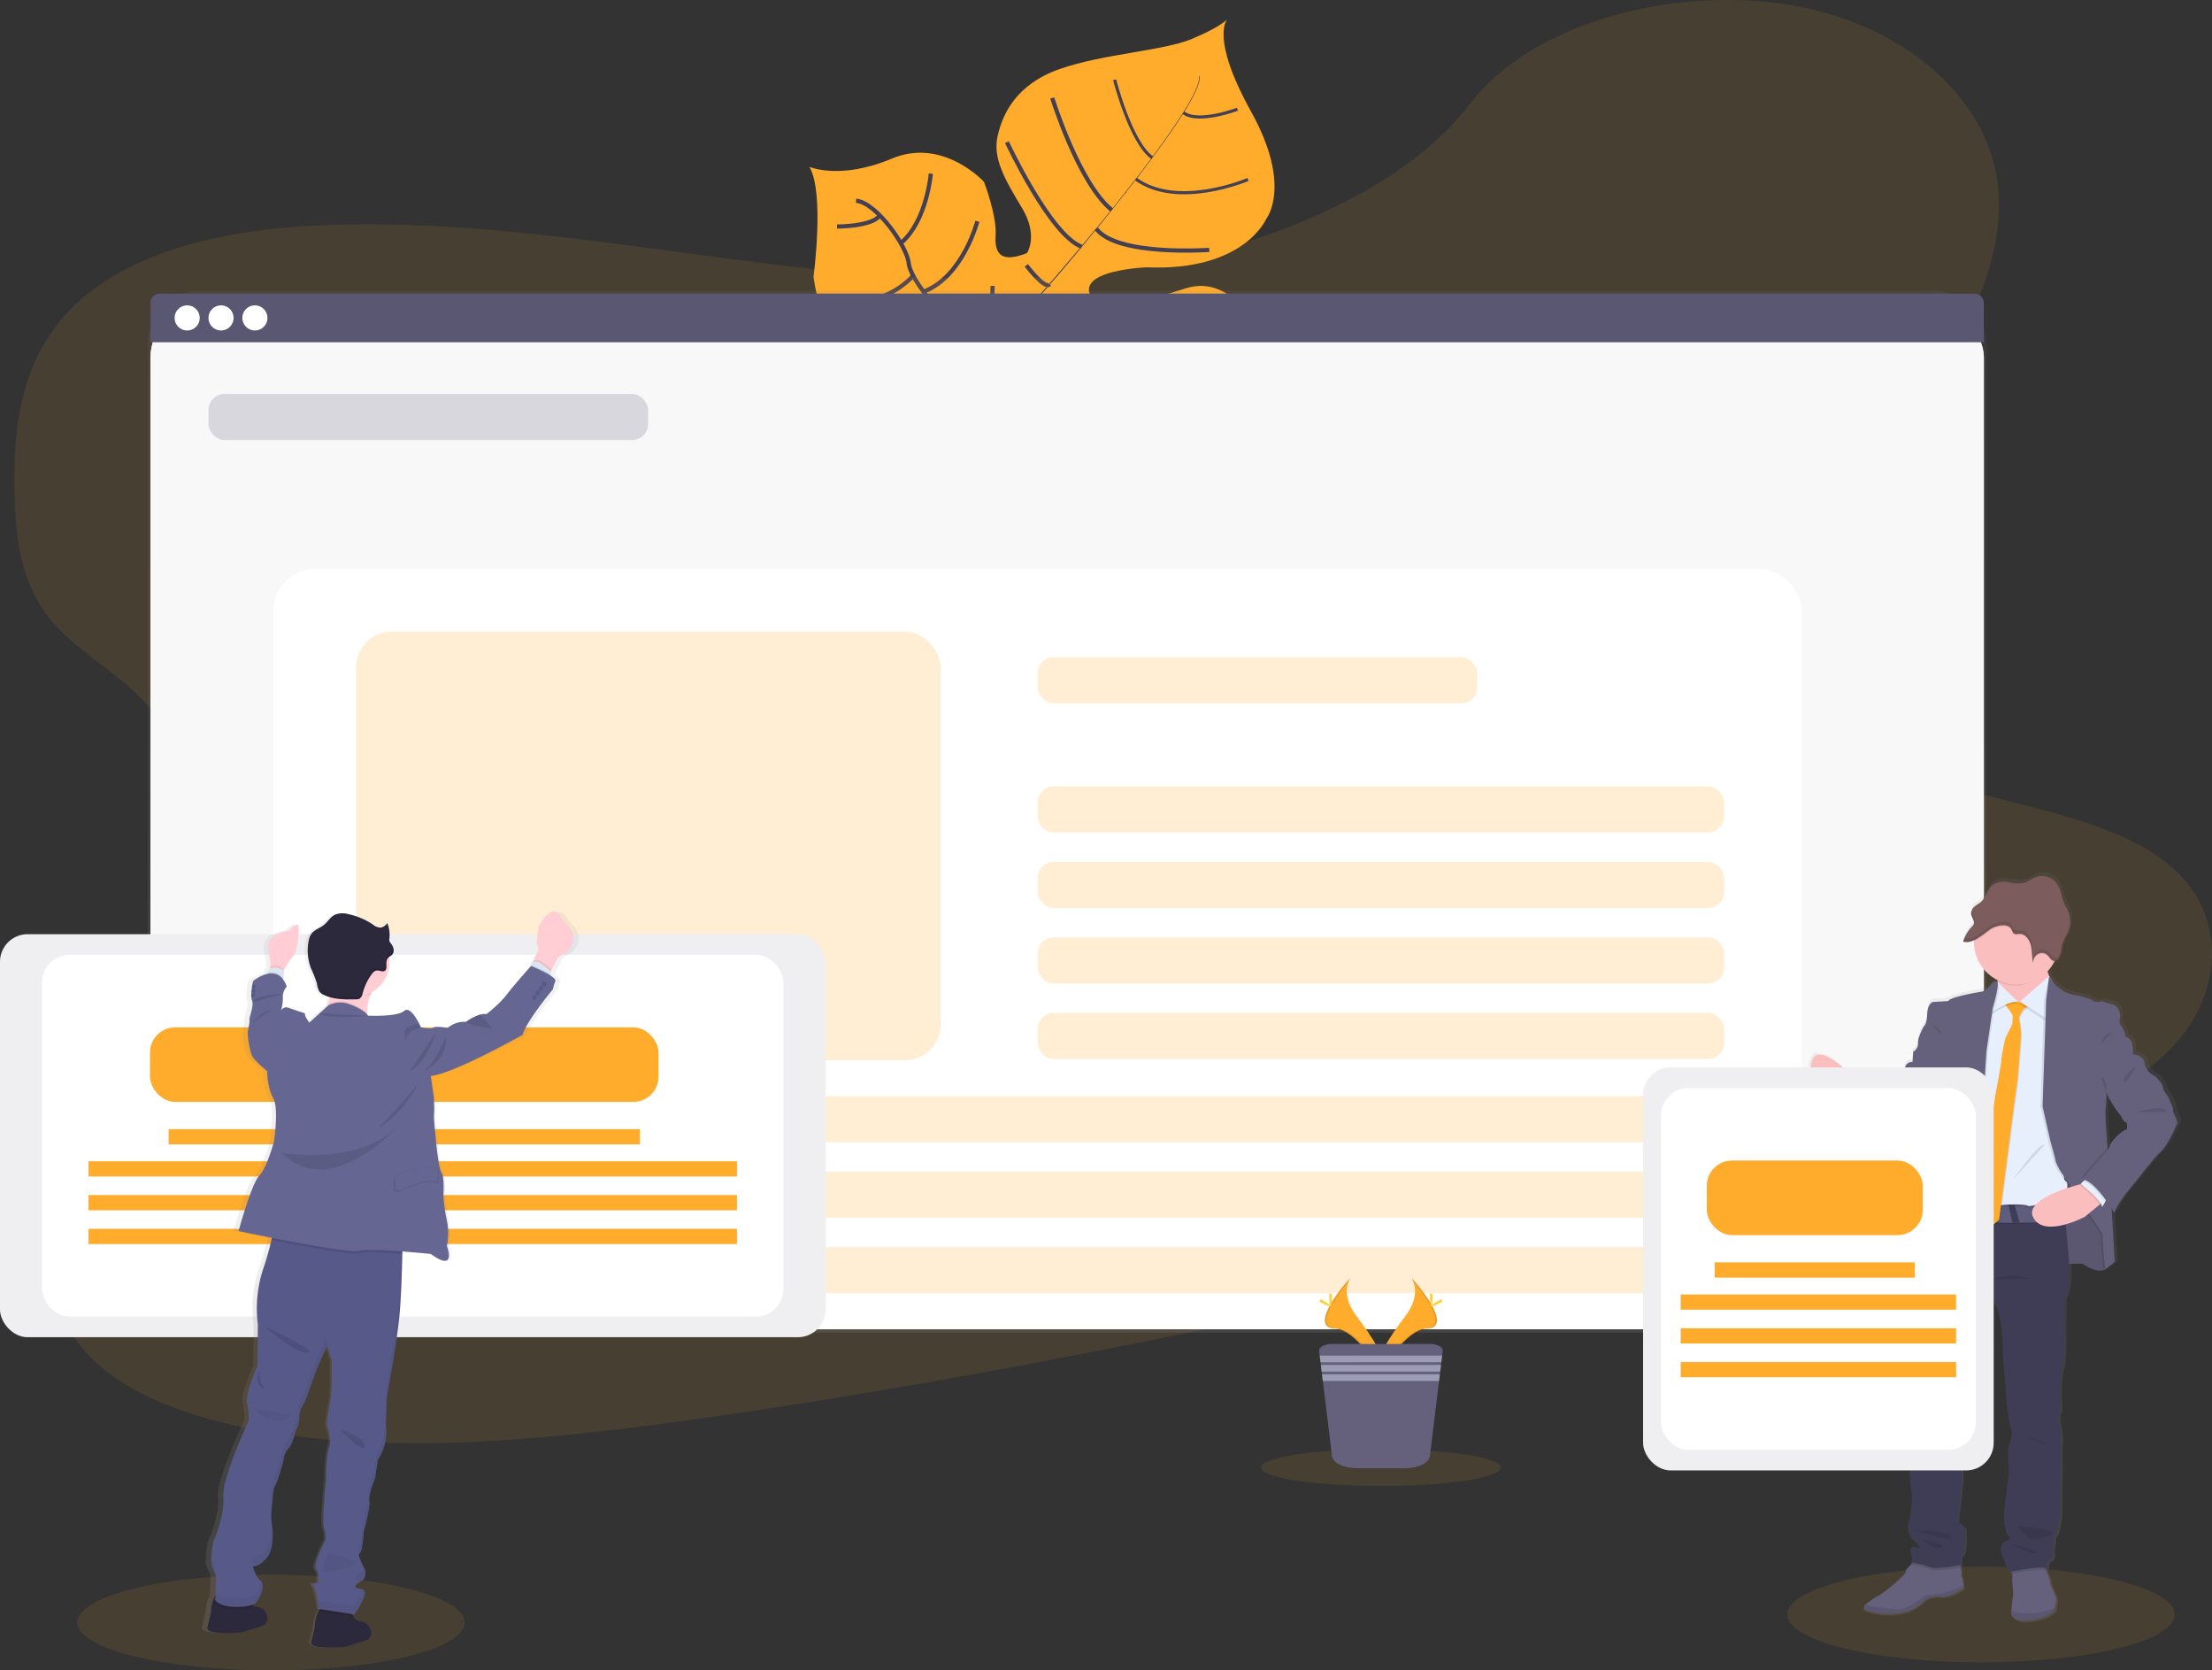 <svg xmlns="http://www.w3.org/2000/svg" xmlns:xlink="http://www.w3.org/1999/xlink" width="529.226" height="399.536" viewBox="0 0 529.226 399.536">
  <rect x="0" y="0" width="529.226" height="399.536" fill="#333333" stroke="none"/>
  <defs>
    <linearGradient id="linear-gradient" x1="0.5" y1="1" x2="0.5" gradientUnits="objectBoundingBox">
      <stop offset="0" stop-color="gray" stop-opacity="0.251"/>
      <stop offset="0.54" stop-color="gray" stop-opacity="0.122"/>
      <stop offset="1" stop-color="gray" stop-opacity="0.102"/>
    </linearGradient>
    <linearGradient id="linear-gradient-2" x1="0.5" x2="0.5" xlink:href="#linear-gradient"/>
    <linearGradient id="linear-gradient-3" x1="0.453" y1="1.001" x2="0.532" y2="-0.011" xlink:href="#linear-gradient"/>
  </defs>
  <g id="undraw_content_vbqo" transform="translate(0 -0.427)">
    <ellipse id="Oval" cx="46.347" cy="11.449" rx="46.347" ry="11.449" transform="translate(427.611 375.157)" fill="#ffab2b" opacity="0.1"/>
    <ellipse id="Oval-2" data-name="Oval" cx="46.347" cy="11.449" rx="46.347" ry="11.449" transform="translate(18.486 377.065)" fill="#ffab2b" opacity="0.1"/>
    <path id="Path" d="M123.356,103.227s-6.514-2.644-27.227,6.861-23.315,8.292-28.667,6.838-8.333-1.8-14.1-9.722c0,0-4.056-21.981-7.977-25.389s-20.6,1.94-20.6,1.94S4.787,88.343.977,61.62c0,0,2.7-20.144-.977-26.324,0,0,7.407,3.208,19.694-1.968s22.079,5.556,22.079,5.556,3.093,8.009,2.778,12.782,1.634,6.565,7.486,4.259c0,0,2.87-4.088-1.2-10.843S43.866,33.292,45,28.046s4.4-12.5,14.889-16.157S84.634,7.546,91.477,4.7s8.5-4.7,8.5-4.7-4.218,4.231,5.713,22.106,3.6,25.639,3.6,25.639S104,60.319,80.718,59.319c0,0-22.44.819-10.185,10.338,0,0,7.838-1.6,19.551-5.319s20.171,11.644,22.269,22.338S123.356,103.227,123.356,103.227Z" transform="translate(193.653 5.046)" fill="#ffab2b"/>
    <path id="Path-2" data-name="Path" d="M17.681.032,17.806,0C18.7,3.412,8.671,17.13.1,28.023L0,27.944C12.1,12.569,18.38,2.657,17.681.032Z" transform="translate(269.157 18.583)" fill="#444053"/>
    <path id="Path-3" data-name="Path" d="M24.435,0l.051.139C17.639,8.847,9.028,19.236,2.134,26.931c-.657.736-1.31,1.5-1.94,2.292L0,29.06c.63-.787,1.287-1.56,1.944-2.315C8.833,19.074,17.593,8.7,24.435,0Z" transform="translate(244.903 46.301)" fill="#444053"/>
    <path id="Path-4" data-name="Path" d="M15.94,0l.134.231C3.528,15.894,2.7,40.213,2.648,40.426L0,37.37C.056,37.157,3.306,15.769,15.94,0Z" transform="translate(229.13 75.157)" fill="#444053"/>
    <path id="Path-5" data-name="Path" d="M97.639,51.333S82.824,43.644,71.319,46.4s-37.5-9.75-37.5-9.75S22.8,32.171,20.583,27.069c0,0-7.56-7.991-7.991-12.13S4.8.4,0,0" transform="translate(204.819 48.444)" fill="none" stroke="#444053" stroke-miterlimit="10" stroke-width="1"/>
    <path id="Path-6" data-name="Path" d="M6.655,10.866S-.808,5.847.072,0" transform="translate(293.664 96.315)" fill="none" stroke="#444053" stroke-miterlimit="10" stroke-width="1"/>
    <path id="Path-7" data-name="Path" d="M11.722,19.032S1.074,15.162,0,0" transform="translate(277.167 94.634)" fill="none" stroke="#444053" stroke-miterlimit="10" stroke-width="1"/>
    <path id="Path-8" data-name="Path" d="M7.49,23.208A23.836,23.836,0,0,1,.689,0" transform="translate(264.209 94.384)" fill="none" stroke="#444053" stroke-miterlimit="10" stroke-width="1"/>
    <path id="Path-9" data-name="Path" d="M3.25,23.468S-3.533,9.25,2.5,0" transform="translate(247.792 89.995)" fill="none" stroke="#444053" stroke-miterlimit="10" stroke-width="1"/>
    <path id="Path-10" data-name="Path" d="M6.288,0S-1.42,2.444.232,6.481" transform="translate(296.346 90.407)" fill="none" stroke="#444053" stroke-miterlimit="10" stroke-width="1"/>
    <path id="Path-11" data-name="Path" d="M10.556,0S.245,3.273,0,17.856" transform="translate(282.764 76.421)" fill="none" stroke="#444053" stroke-miterlimit="10" stroke-width="1"/>
    <path id="Path-12" data-name="Path" d="M8.726,0S-.654,11.574.036,22.106" transform="translate(270.242 73.056)" fill="none" stroke="#444053" stroke-miterlimit="10" stroke-width="1"/>
    <path id="Path-13" data-name="Path" d="M8.235,0S-1.085,8.907.1,13.866" transform="translate(254.289 77.597)" fill="none" stroke="#444053" stroke-miterlimit="10" stroke-width="1"/>
    <path id="Path-14" data-name="Path" d="M9.963,1.3S1.222,2.87,0,0" transform="translate(246.94 73.148)" fill="none" stroke="#444053" stroke-miterlimit="10" stroke-width="1"/>
    <path id="Path-15" data-name="Path" d="M0,0S4.417,5.847,5.556,4.537" transform="translate(245.546 63.898)" fill="none" stroke="#444053" stroke-miterlimit="10" stroke-width="1"/>
    <path id="Path-16" data-name="Path" d="M27.019,5.042S4.991,6.63,0,0" transform="translate(262.301 55.157)" fill="none" stroke="#444053" stroke-miterlimit="10" stroke-width="1"/>
    <path id="Path-17" data-name="Path" d="M0,0S10.338,22.19,17.843,25" transform="translate(240.912 34.431)" fill="none" stroke="#444053" stroke-miterlimit="10" stroke-width="1"/>
    <path id="Path-18" data-name="Path" d="M0,0S6.352,20.412,14.218,26.782" transform="translate(251.755 23.861)" fill="none" stroke="#444053" stroke-miterlimit="10" stroke-width="1"/>
    <path id="Path-19" data-name="Path" d="M26.815.083S10.06,7.273,0,0" transform="translate(271.778 43.273)" fill="none" stroke="#444053" stroke-miterlimit="10" stroke-width="0.75"/>
    <path id="Path-20" data-name="Path" d="M0,0S3.829,15,8.986,18.63" transform="translate(266.681 19.509)" fill="none" stroke="#444053" stroke-miterlimit="10" stroke-width="0.75"/>
    <path id="Path-21" data-name="Path" d="M12.931,0S3.519,3.565,0,.833" transform="translate(283.13 26.551)" fill="none" stroke="#444053" stroke-miterlimit="10" stroke-width="0.75"/>
    <path id="Path-22" data-name="Path" d="M3.56,0S3.56,13.079,0,14.009" transform="translate(233.921 68.801)" fill="none" stroke="#444053" stroke-miterlimit="10" stroke-width="1"/>
    <path id="Path-23" data-name="Path" d="M0,6.083S14.139,7.3,20.662,0" transform="translate(208.375 79.662)" fill="none" stroke="#444053" stroke-miterlimit="10" stroke-width="1"/>
    <path id="Path-24" data-name="Path" d="M12.861,0S9.44,13.264,0,16.838" transform="translate(220.972 53.352)" fill="none" stroke="#444053" stroke-miterlimit="10" stroke-width="1"/>
    <path id="Path-25" data-name="Path" d="M0,5.38S10.009,8.861,18.616,0" transform="translate(199.894 66.394)" fill="none" stroke="#444053" stroke-miterlimit="10" stroke-width="1"/>
    <path id="Path-26" data-name="Path" d="M7.069,0S6.144,11.264,0,16.537" transform="translate(215.634 41.949)" fill="none" stroke="#444053" stroke-miterlimit="10" stroke-width="1"/>
    <path id="Path-27" data-name="Path" d="M0,2.648S8.306,2.708,10.25,0" transform="translate(200.264 51.958)" fill="none" stroke="#444053" stroke-miterlimit="10" stroke-width="1"/>
    <path id="Path-28" data-name="Path" d="M270.622,63.675c-33.056,5.514-66.162,2.546-98.032-1.565S108.923,52.749,75.8,53.776c-21.3.667-44.986,4.852-59.722,17.694C1.9,83.827-.128,100.721.006,116c.1,11.491,1.181,23.394,8.963,32.634,5.4,6.412,13.662,11.069,19.907,17,21.759,20.639,15.588,52.611,1.81,79.685-6.481,12.7-14.4,25.171-18.75,38.194s-4.778,27.051,3.407,37.833c8.12,10.69,23.653,16.847,39.815,20.148,32.819,6.7,69.245,3.241,104.477-1.569,77.981-10.7,155.093-28,231.981-45.278,28.458-6.389,57.042-12.815,84.421-22.222,15.2-5.213,30.671-11.773,40.407-22.148,12.357-13.171,12.468-31.352.259-42.38-20.482-18.519-66.3-15.037-82.222-36.111-8.769-11.574-5.2-27.139,1.5-40.819,14.352-29.352,42.477-58.171,38.426-87.667-2.778-20.259-22.4-37.222-48.463-41.912-27.315-4.912-62.227,3.292-77.676,23.435C332.362,45.619,299.807,58.813,270.622,63.675Z" transform="translate(3.438 0.427)" fill="#ffab2b" opacity="0.1"/>
    <rect id="Rectangle" width="439.968" height="249.227" rx="12.49" transform="translate(35.319 69.958)" fill="url(#linear-gradient)"/>
    <rect id="Rectangle-2" data-name="Rectangle" width="438.62" height="244.894" rx="12.49" transform="translate(36.019 73.463)" fill="#fff"/>
    <rect id="Rectangle-3" data-name="Rectangle" width="438.62" height="244.894" rx="12.49" transform="translate(36.019 73.463)" fill="#fff"/>
    <rect id="Rectangle-4" data-name="Rectangle" width="438.62" height="244.894" rx="12.49" transform="translate(36.019 73.463)" fill="#5a5773" opacity="0.04"/>
    <path id="Path-29" data-name="Path" d="M436.412,0H2.227A2.227,2.227,0,0,0,0,2.227v9.417H438.62v-9.4A2.227,2.227,0,0,0,436.412,0Z" transform="translate(36 70.653)" fill="#5a5773"/>
    <g id="_83eb5f8b-b68b-4721-b047-6100bc74156f" data-name="83eb5f8b-b68b-4721-b047-6100bc74156f" transform="translate(41.667 73.148)">
      <circle id="Oval-3" data-name="Oval" cx="3.009" cy="3.009" r="3.009" transform="translate(0.102 0.315)" fill="#fff"/>
      <circle id="Oval-4" data-name="Oval" cx="3.009" cy="3.009" r="3.009" transform="translate(8.204 0.315)" fill="#fff"/>
      <circle id="Oval-5" data-name="Oval" cx="3.009" cy="3.009" r="3.009" transform="translate(16.306 0.315)" fill="#fff"/>
    </g>
    <rect id="Rectangle-5" data-name="Rectangle" width="365.741" height="181.843" rx="10.19" transform="translate(65.38 136.509)" fill="#fff"/>
    <rect id="Rectangle-6" data-name="Rectangle" width="105.204" height="11.042" rx="3.86" transform="translate(49.87 94.653)" fill="#5a5773" opacity="0.2"/>
    <rect id="Rectangle-7" data-name="Rectangle" width="105.204" height="11.042" rx="3.86" transform="translate(248.25 157.616)" fill="#ffab2b" opacity="0.2"/>
    <rect id="Rectangle-8" data-name="Rectangle" width="164.273" height="11.042" rx="3.86" transform="translate(248.25 188.532)" fill="#ffab2b" opacity="0.2"/>
    <rect id="Rectangle-9" data-name="Rectangle" width="164.273" height="11.042" rx="3.86" transform="translate(248.25 206.588)" fill="#ffab2b" opacity="0.2"/>
    <rect id="Rectangle-10" data-name="Rectangle" width="164.273" height="11.042" rx="3.86" transform="translate(248.25 224.644)" fill="#ffab2b" opacity="0.2"/>
    <rect id="Rectangle-11" data-name="Rectangle" width="164.273" height="11.042" rx="3.86" transform="translate(248.25 242.699)" fill="#ffab2b" opacity="0.2"/>
    <rect id="Rectangle-12" data-name="Rectangle" width="327.315" height="11.042" rx="3.86" transform="translate(85.208 262.606)" fill="#ffab2b" opacity="0.2"/>
    <rect id="Rectangle-13" data-name="Rectangle" width="327.315" height="11.042" rx="3.86" transform="translate(85.208 280.662)" fill="#ffab2b" opacity="0.2"/>
    <rect id="Rectangle-14" data-name="Rectangle" width="327.315" height="11.042" rx="3.86" transform="translate(85.208 298.718)" fill="#ffab2b" opacity="0.2"/>
    <path id="Path-30" data-name="Path" d="M7.552,0S10.3,3.588,6.284,9.009-1.036,19,.3,22.384c0,0,6.051-10.065,10.981-10.185S12.973,6.051,7.552,0Z" transform="translate(330.087 306.019)" fill="#ffab2b"/>
    <path id="Path-31" data-name="Path" d="M7.4,0a4.444,4.444,0,0,1,.56,1.125c4.81,5.648,7.37,10.921,2.75,11.051C6.4,12.3,1.236,20,0,21.94a3.574,3.574,0,0,0,.148.463S6.2,12.338,11.13,12.218,12.819,6.051,7.4,0Z" transform="translate(330.241 306.019)" opacity="0.1"/>
    <path id="Path-32" data-name="Path" d="M.63.808C.63,2.072.491,3.095.315,3.095S0,2.072,0,.808.176.141.352.141.63-.456.63.808Z" transform="translate(342.111 309.785)" fill="#ffd037"/>
    <path id="Path-33" data-name="Path" d="M2.168.891c-1.111.6-2.079.968-2.162.815S.756.937,1.858.317s.671-.167.755,0S3.274.284,2.168.891Z" transform="translate(342.328 311.211)" fill="#ffd037"/>
    <path id="Path-34" data-name="Path" d="M6.161,0S3.415,3.588,7.425,9.009s7.324,10,5.986,13.375c0,0-6.056-10.065-10.981-10.185S.739,6.051,6.161,0Z" transform="translate(316.978 306.019)" fill="#ffab2b"/>
    <path id="Path-35" data-name="Path" d="M6.161,0A4.347,4.347,0,0,0,5.6,1.125C.79,6.773-1.77,12.046,2.851,12.176c4.306.125,9.468,7.824,10.7,9.764a3.556,3.556,0,0,1-.144.463S7.355,12.338,2.429,12.218.739,6.051,6.161,0Z" transform="translate(316.978 306.019)" opacity="0.1"/>
    <path id="Path-36" data-name="Path" d="M0,.8C0,2.067.144,3.09.319,3.09S.634,2.067.634.8.458.145.287.145,0-.461,0,.8Z" transform="translate(318.032 309.79)" fill="#ffd037"/>
    <path id="Path-37" data-name="Path" d="M.672.891c1.111.6,2.079.968,2.162.815S2.084.937.982.317.31.15.227.317-.44.284.672.891Z" transform="translate(315.611 311.211)" fill="#ffd037"/>
    <ellipse id="Oval-6" data-name="Oval" cx="28.704" cy="4.403" rx="28.704" ry="4.403" transform="translate(301.685 347.056)" fill="#ffab2b" opacity="0.1"/>
    <path id="Path-38" data-name="Path" d="M29.566,1.662l-.139,1.12-.19,1.583-.083.662-.19,1.583-.083.662-.194,1.579L26.492,26.861c-.2,1.606-2.824,2.861-6.019,2.861H9.075c-3.171,0-5.792-1.255-5.986-2.861l-2.2-18L.7,7.287.612,6.625.418,5.042.339,4.38.145,2.8.006,1.676C-.1.75,1.32,0,3.112,0H26.455C28.246-.014,29.668.75,29.566,1.662Z" transform="translate(315.605 321.903)" fill="#65617d"/>
    <path id="Path-39" data-name="Path" d="M29.273,0l-.19,1.583H.194L0,0Z" transform="translate(315.75 324.685)" fill="#9d9cb5"/>
    <path id="Path-40" data-name="Path" d="M28.727,0l-.19,1.583H.194L0,0Z" transform="translate(316.023 326.926)" fill="#9d9cb5"/>
    <path id="Path-41" data-name="Path" d="M28.176,0l-.194,1.583H.19L0,0Z" transform="translate(316.301 329.171)" fill="#9d9cb5"/>
    <rect id="Rectangle-15" data-name="Rectangle" width="139.815" height="102.565" rx="8.5" transform="translate(85.208 151.491)" fill="#ffab2b" opacity="0.2"/>
    <path id="Shape" d="M51.95,179.445a3.584,3.584,0,0,1-2.772-.864,1.41,1.41,0,0,1-.4-.864c0-.021.02-.26.051-.616.039-.479.241-2.89.384-3.356a15.167,15.167,0,0,0-.13-3.023l-.051-2.574v-.514l-.723.153a41.684,41.684,0,0,1-1.916-4.631,2.393,2.393,0,0,1,1.741-3.147.3.3,0,0,0,.273-.181c.152-.447-.914-1.54-.925-1.551s.172-.227-.259-1.769c-.42-1.5.048-5.22.2-6.442l.015-.123c.117-.933.669-5.172.779-6.013l0-.033c-.014-.259-.346-6.352-.088-6.606.289-.284,1.124-2.778.7-3.584-.447-.845-1.135-6.258-1.135-6.523,0-.284-.506-6.572-.564-7.288v-.008c0-.049-.411-4.882-.3-5.912a42.548,42.548,0,0,0-.352-4.879,16.776,16.776,0,0,0-1.852-6.653l-.046.125-4.042,10.546c-.027.131-.666,3.236-1.218,5a33.759,33.759,0,0,0-.852,3.75l-.037.231a.644.644,0,0,0-.037.246l-.028.171c.012.094.3,2.307-.171,3.023a10.393,10.393,0,0,0-1,3.537c0,.614.041,2.917.041,2.94,0,.046.153,4.624-.305,5.139a.807.807,0,0,0-.218.949c.008.035.776,3.517.435,4.407a9.043,9.043,0,0,0-.083,3.019v.009c-.071.686-.695,6.71-.782,7.033-.061.228-.589,3.02-.046,3.241a6.844,6.844,0,0,1,1.518,1.509c.009.233.2,5.666-.56,6.088-.776.431-.356,2.612-.352,2.634l-.334.065c.03.148.061.311.091.468l.006.032a5.547,5.547,0,0,1,.153,1.555,1.393,1.393,0,0,0,.306,1.075l.19,1.768.069.611h0l0,0c-.327.211-3.251,2.059-5.076,2.059a2.191,2.191,0,0,1-.4-.035,4.617,4.617,0,0,0-.849-.076,7.047,7.047,0,0,0-2.855.683,11.062,11.062,0,0,1-4.63,2.976,13.339,13.339,0,0,1-4.17.6,17.789,17.789,0,0,1-5.265-.766c-.583-.192-.9-.415-.971-.684-.055-.213.046-.456.309-.742a17.256,17.256,0,0,1,3.42-2.309l.113-.066a34.074,34.074,0,0,0,6.217-5.269,1.881,1.881,0,0,1,.565-1.25,6.5,6.5,0,0,0,.879-.926l.25-.3-.306-.041.434-1.416c-.014.022-.057.084-.115.084-.113,0-.274-.233-.4-1.346a1.217,1.217,0,0,1,.171-.967.7.7,0,0,1,.554-.215,2.33,2.33,0,0,1,.887.228.82.82,0,0,0,.17.019c.093,0,.212-.021.252-.119.071-.174-.1-.627-1.3-1.8a3.85,3.85,0,0,1-1.219-4.242c.074-.182.148-.291.177-.291a23.924,23.924,0,0,0,.436-3.325,10.934,10.934,0,0,0,.088-3.542c-.3-1.531-.563-6.345-.565-6.394a23.668,23.668,0,0,0-.176-5.009,9.91,9.91,0,0,1,.35-4.138l0-.017c.016-.065.029-.12.039-.164.129-.557-.388-5.648-.393-5.7a15.913,15.913,0,0,0,.176-4.166,71.2,71.2,0,0,1,.259-8.292l.782-7.514a16.313,16.313,0,0,0,.464-3.282,27.132,27.132,0,0,1,.652-4.273,4.753,4.753,0,0,1,.347-2.074,5.151,5.151,0,0,0,.352-1.343,7.559,7.559,0,0,1-2-2.588c-.171-.3-.264-.5-.265-.5l.7-2.936c0-.04.033-4.069.463-4.837a12.465,12.465,0,0,0,.694-3.023c.008-.049.789-4.969.926-6.019a1.29,1.29,0,0,0-.463,0l.111-.541a1.274,1.274,0,0,0-.37,0,.53.53,0,0,1,.011-.059c.319-1.573,1.958-9.515,2.859-11.428.987-2.093.826-7.845.824-7.9-.018.006-1.956.613-2.042,1.12a36.02,36.02,0,0,1-2.611,4.019,6.315,6.315,0,0,1-3.172,3.5,4.622,4.622,0,0,1-2.189.531,5.718,5.718,0,0,1-3.728-1.35c-.42-.546-9.143-4.344-9.514-4.505l-.268-.115V59.4l-.283-.125.292.093c.058-.281.139-.6.24-.954v-.084l.042-.139c.022-.075.045-.156.074-.241a.536.536,0,0,1,.023-.083l.083-.25v-.041a12.88,12.88,0,0,1,.463-1.287L6.773,54.857l-.134-.1L1.436,49.9a4.537,4.537,0,0,1,.032-6.653.519.519,0,0,1,.34-.175c.263,0,.4.375.45.517.009.025.016.043.02.052,3.2.407,8.741,5.564,8.8,5.616l.685.76.255.282a1.039,1.039,0,0,0-.069-.694c-.013-.018-.019-.03-.017-.033h0a10.133,10.133,0,0,1,.927.815c.2.182.382.353.525.482V50.9c.147.134.24.226.24.227.773,1.364,4.183,2.149,4.217,2.157l1.481-.925c.128-1.661,2.5-3.652,2.524-3.672a5.9,5.9,0,0,0,1.084-2.458,1.7,1.7,0,0,1,1.691-1.477,1.2,1.2,0,0,1,.16.009L24.95,42.3a2.253,2.253,0,0,0,1.175-2.075c-.132-1.361,1.373-4.033,1.389-4.06.007,0,.7-.3.824-2.977.128-2.693,1.422-2.892,1.436-2.894l3.7-.218c.3-1.025,8.143-2.274,8.222-2.287a4.916,4.916,0,0,0,2.129-1.643,1.451,1.451,0,0,1,1.186-.8.84.84,0,0,1,.337.065l.116.112-.028-.237c0-.027-.009-.055-.014-.082a1.127,1.127,0,0,1-.023-.2,10.269,10.269,0,0,1-5.709-9.185v-.412a5.03,5.03,0,0,1-.879.319l-.222.056a3.433,3.433,0,0,1-.692.07c-.066,0-.132,0-.2-.006-.035,0-.072,0-.108,0s-.073,0-.108,0a2.6,2.6,0,0,1-.38-.079h-.06c.04-.133.086-.264.139-.4a8.918,8.918,0,0,1,1.963-3.144,1.936,1.936,0,0,0,.463-.634,1.118,1.118,0,0,0,.041-.662,5.8,5.8,0,0,0-.4-1.005.076.076,0,0,1-.037-.078l-.041-.1c-.026-.061-.078-.189-.078-.2l.009,0s0-.008-.009-.035l-.016-.039a.383.383,0,0,1-.04-.142v-.06a1.749,1.749,0,0,1-.032-.217,1.007,1.007,0,0,1,0-.232.465.465,0,0,1,0-.087.9.9,0,0,1,.023-.13.844.844,0,0,1,.027-.116l.028-.088a2.626,2.626,0,0,1,.805-1.1,7.752,7.752,0,0,1,.7-.495,5.594,5.594,0,0,0,.906-.686A7.081,7.081,0,0,0,42.77,4.211a6.287,6.287,0,0,1,1.444-2.058,3.934,3.934,0,0,1,2.547-.767,9.872,9.872,0,0,1,1.323.1c.2.027.4.057.6.087a13.5,13.5,0,0,0,1.961.2,4.628,4.628,0,0,0,1.428-.2A8.028,8.028,0,0,0,53.556.854,9.293,9.293,0,0,1,54.8.228a4.51,4.51,0,0,1,5.417,2.2,10.268,10.268,0,0,1,.726,2.127,13.506,13.506,0,0,0,.514,1.665c.163.4.366.786.564,1.16A12.724,12.724,0,0,1,62.6,8.574a6.724,6.724,0,0,1,.463,3.033c-.018.18-.041.362-.069.541a.115.115,0,0,0-.018.066.531.531,0,0,1-.014.111c-.028.128-.056.26-.088.389l-.041.162c-.047.16-.108.365-.171.523-.053.134-.118.286-.2.464-.16.348-.344.692-.523,1.025A8.781,8.781,0,0,0,61,17.1a8.705,8.705,0,0,0-.134.925.644.644,0,0,0-.032.246v.111l-.028.2a.765.765,0,0,0,0,.111l-.041.194v.1c-.023.1-.051.192-.084.287a1.891,1.891,0,0,1-.926,1.1l-.115.047a1,1,0,0,1-.283.041c-.042.088-.084.172-.13.255a10.215,10.215,0,0,1-1.616,2.227A7.884,7.884,0,0,0,58,24.074v.032a12.207,12.207,0,0,0,1.639,2.255c.537.427,1.839,1.416,1.851,1.426a10.592,10.592,0,0,0,2.524.866,15.278,15.278,0,0,1,4.63,1.389,1.15,1.15,0,0,0,.7.242h.031a7.317,7.317,0,0,0,.926-.116l.171.06.347-.06c.014,0,1.455.476,2.7.778a2.028,2.028,0,0,1,1.2,1.046,3.2,3.2,0,0,1,.408,2.149,2.463,2.463,0,0,0,.611,2.315,5.658,5.658,0,0,1,.782,2.2A2.525,2.525,0,0,1,78,39.912a6.785,6.785,0,0,1,.32,2.524v.495h.005a4.111,4.111,0,0,1,1.335.29,2.317,2.317,0,0,1,1.53,1.911c.256,2.136,2.629,3.143,2.653,3.153.073.073,1.782,1.791,1.782,2.592A4.7,4.7,0,0,0,86.707,52.9a1.973,1.973,0,0,1,.265.39,5.44,5.44,0,0,0,.244.593,8.145,8.145,0,0,1,.886,2.648c-.07.193.148.65.4,1.179.373.781.8,1.667.511,2.1a18.909,18.909,0,0,0-1.047,2.158c-.021.039-2.061,3.908-3.088,4.63s-5.776,6.845-5.824,6.907S73.922,79.4,73.922,81.2L73.153,80l.769,12.964a24.408,24.408,0,0,1-2.171,1.68,2.508,2.508,0,0,1-1.447.41,7.755,7.755,0,0,1-3.946-1.531,2.9,2.9,0,0,0-1.278-.147c-.571,0-1.312.029-2.2.086.33,6.91-1.073,8.32-1.087,8.333l-.172,6.089c0,.093.21,9.282-.435,10.754s-.653,7.349-.653,7.408c0,.028.428,2.811-.041,3.407-.457.581-.161,2.745.218,4.018a15.82,15.82,0,0,1,.041,4.06l-.088,16.324c0,.042-.485,4.241-1.087,4.838a1.383,1.383,0,0,0-.347,1.389,14.673,14.673,0,0,0-.389,2.851,1.421,1.421,0,0,1-.607,1.9c-1,.473-.743,1.971-.741,1.986a3.082,3.082,0,0,0-.324-.055c.029.181.068.369.1.532a2.327,2.327,0,0,0,.352.926,7.969,7.969,0,0,1,.694,2.587c.064.127,1.557,3.126,1.39,3.8-.153.612-.336,1.751-.356,1.879l-.038.237a3.064,3.064,0,0,1-1.037,1.038,10.92,10.92,0,0,1-4.658,1.554A11.873,11.873,0,0,1,51.95,179.445ZM71.913,51.926,71.861,52V52a25.656,25.656,0,0,1-.171,4.271c-.138.351.018,3.351.463,8.917.007.084.016.167.025.249a5.1,5.1,0,0,1,.039.542,2.665,2.665,0,0,0,.579-1.157c.04-.632,2.757-3.627,4.088-3.759,0-.012.187-1.316-.13-1.7a.27.27,0,0,0-.2-.106c-.578-.032-1.041-1.407-1.046-1.421A22.287,22.287,0,0,1,71.913,51.926Z" transform="translate(432.754 209.027)" fill="url(#linear-gradient-2)"/>
    <path id="Path-42" data-name="Path" d="M0,8.333S1.588,0,6.685,0l3.731,7.671L7.931,9.384S2.528,9.532,0,8.333Z" transform="translate(439.917 260.773)" fill="#65617d"/>
    <path id="Path-43" data-name="Path" d="M10.417,7.662,7.931,9.375a29.436,29.436,0,0,1-6.519-.546A7.519,7.519,0,0,1,0,8.366l.028-.134V8.2A18.519,18.519,0,0,1,.991,5.148c.157-.375.333-.759.528-1.144A7.752,7.752,0,0,1,4.759.463,4.394,4.394,0,0,1,6.458,0h.227l.083.171L8.028,2.764Z" transform="translate(439.917 260.759)" opacity="0.1"/>
    <path id="Path-44" data-name="Path" d="M3.9,23.782s5.356-.514,5.829-.125,3.514,2.356,5.31,1.111.6-5.556.6-5.741-.171-6.3-.171-6.3L12.259,8.4,8.231.815,0,0,.213,12.037.171,18.208Z" transform="translate(488.773 279.181)" fill="#65617d"/>
    <path id="Path-45" data-name="Path" d="M3.9,23.782s5.356-.514,5.829-.125,3.514,2.356,5.31,1.111.6-5.556.6-5.741-.171-6.3-.171-6.3L12.259,8.4,8.231.815,0,0,.213,12.037.171,18.208Z" transform="translate(488.773 279.181)" opacity="0.1"/>
    <path id="Path-46" data-name="Path" d="M12.234,7.89S11.8,13.117,8.53,13.2c0,0-.926-.556-2.167-1.486C3.5,9.575-1.044,5.459.216,1.631c1.8-5.486,10.542,4.63,10.542,4.63l.676.755Z" transform="translate(433.298 252.647)" fill="#fbbebe"/>
    <path id="Path-47" data-name="Path" d="M6.148.894s-.431,5.227-3.7,5.315c0,0-.926-.556-2.167-1.486L0,4.366a4.264,4.264,0,0,0,1.787.463A2.412,2.412,0,0,0,4.1,3.361a18.518,18.518,0,0,0,.926-2.079A6.481,6.481,0,0,0,5.356,0Z" transform="translate(439.384 259.644)" opacity="0.1"/>
    <path id="Path-48" data-name="Path" d="M4.454,10.787l-.731-.926L1.255,6.685,0,5.06a4.227,4.227,0,0,0,1.782.463A2.4,2.4,0,0,0,4.1,4.055,18.139,18.139,0,0,0,5,1.981C5.407.824,5.4.231,5.255.027A11.436,11.436,0,0,1,6.671,1.287h0l.236.222L7,1.685l1.292,2.5a.671.671,0,0,1,0,.106C8.38,5.078,8.8,10.074,4.454,10.787Z" transform="translate(439.662 259.223)" fill="#e7effd"/>
    <path id="Path-49" data-name="Path" d="M23.855,6.88s-3.6,2.361-5.4,2.014a6.481,6.481,0,0,0-3.644.6,10.815,10.815,0,0,1-4.542,2.958,16.637,16.637,0,0,1-9.3-.171c-1.093-.366-1.181-.838-.653-1.417A19.764,19.764,0,0,1,3.8,8.509a33.657,33.657,0,0,0,6.13-5.227,1.852,1.852,0,0,1,.556-1.245,6.389,6.389,0,0,0,.866-.926C11.809.569,12.24,0,12.24,0L22.846.4s.181.764.324,1.546a5.593,5.593,0,0,1,.148,1.542,1.389,1.389,0,0,0,.3,1.069l.19,1.75Z" transform="translate(445.936 373.426)" fill="#65617d"/>
    <path id="Path-50" data-name="Path" d="M10.755,9.014c-.125.514-.282,1.431-.352,1.852a.781.781,0,0,1-.032.236s-.856,1.884-5.616,2.569S0,12.088,0,12.088l.046-.616c.083-1,.255-2.921.38-3.329a15.217,15.217,0,0,0-.125-3L.25,2.588.213.815,8.083,0a15.185,15.185,0,0,0,.255,1.755,2.255,2.255,0,0,0,.347.926A7.924,7.924,0,0,1,9.37,5.25S10.94,8.329,10.755,9.014Z" transform="translate(481.176 374.264)" fill="#65617d"/>
    <path id="Path-51" data-name="Path" d="M11.542.347s.181.764.324,1.546c-1.144.208-6.144,1.074-7.407.463A19.616,19.616,0,0,0,0,1.287l.051-.176C.514.569.944,0,.944,0Z" transform="translate(457.241 373.477)" opacity="0.1"/>
    <path id="Path-52" data-name="Path" d="M8.139,1.755c-2-.338-6.38.463-8.1.833L0,.815,7.87,0a15.185,15.185,0,0,0,.269,1.755Z" transform="translate(481.403 374.278)" opacity="0.1"/>
    <path id="Path-53" data-name="Path" d="M37.549,26.009l-.167,6.019s.213,9.213-.431,10.648S36.309,50,36.309,50s.431,2.778-.042,3.384-.13,2.829.213,3.986a15.663,15.663,0,0,1,.042,4.028l-.083,16.2s-.463,4.2-1.074,4.8a1.412,1.412,0,0,0-.343,1.389,14.44,14.44,0,0,0-.384,2.829,1.422,1.422,0,0,1-.6,1.884c-.981.472-.731,1.972-.731,1.972-2.356-.56-9.042.926-9.042.926a41.009,41.009,0,0,1-1.889-4.588A2.375,2.375,0,0,1,24.1,83.69c.9-.125-.644-1.713-.644-1.713s.171-.213-.259-1.759.088-5.486.218-6.514.769-6.019.769-6.019-.343-6.3-.083-6.556,1.111-2.745.685-3.556a42.933,42.933,0,0,1-1.116-6.481c0-.31-.556-7.245-.556-7.245a57.764,57.764,0,0,1-.384-5.87,37.829,37.829,0,0,0-.347-4.843,16.456,16.456,0,0,0-1.852-6.6l-.046.125L16.5,37.194s-.644,3.171-1.2,4.972a32.662,32.662,0,0,0-.838,3.7l-.037.231-.037.241-.028.171h0s.3,2.269-.176,3a10.7,10.7,0,0,0-.981,3.514c0,.6.042,2.917.042,2.917s.171,4.583-.3,5.093a.8.8,0,0,0-.213.926s.769,3.472.426,4.37a9.035,9.035,0,0,0-.083,3s-.685,6.644-.773,6.986-.556,3-.042,3.213a6.859,6.859,0,0,1,1.5,1.5s.213,5.616-.556,6.042-.347,2.616-.347,2.616-6.213,1.2-7.625.514A19.561,19.561,0,0,0,.772,89.134L1.2,87.745c-.028.051-.31.509-.509-1.245-.218-1.852,1.583-.926,1.583-.926s1.417.343-.856-1.884S.258,79.19.387,79.19a28.745,28.745,0,0,0,.426-3.3A10.912,10.912,0,0,0,.9,72.375C.6,70.833.346,66.032.346,66.032A23.232,23.232,0,0,0,.17,61.06c-.389-1.329.259-3.7.389-4.287S.17,51.116.17,51.116a15.866,15.866,0,0,0,.176-4.167A70.336,70.336,0,0,1,.6,38.718l.773-7.454a15.405,15.405,0,0,0,.463-3.241,26,26,0,0,1,.644-4.241,4.7,4.7,0,0,1,.343-2.06,15.831,15.831,0,0,0,.6-3.7L7.54,8.593,9.554.259,36.767,0s.1.722.264,2.032.4,3.241.657,5.644c.236,2.176.5,4.736.75,7.583C39.267,24.38,37.549,26.009,37.549,26.009Z" transform="translate(456.451 285.056)" fill="#3f3d56"/>
    <path id="Path-54" data-name="Path" d="M14.458,6.981,8.12,13.764S-.019,10.523.838,9.389C1.167,8.958,1.116,7.6.926,6.1.625,3.722,0,1,0,1s14.227-2.315,13.023.083a3.944,3.944,0,0,0-.088,2.847,10.782,10.782,0,0,0,1.523,3.046Z" transform="translate(477.009 229.042)" fill="#fbbebe"/>
    <path id="Path-55" data-name="Path" d="M13,1.088c-.435.88-.644.963-.37,1.907-1.852,2-4.227,4.167-7.171,4.167A10.148,10.148,0,0,1,.926,6.1C.625,3.722,0,1,0,1S14.208-1.31,13,1.088Z" transform="translate(477.009 229.019)" opacity="0.1"/>
    <path id="Path-56" data-name="Path" d="M20.4,10.273a10.2,10.2,0,0,1-20.4,0v-.148a10.2,10.2,0,1,1,20.4.148Z" transform="translate(472.273 215.463)" fill="#fbbebe"/>
    <path id="Path-57" data-name="Path" d="M28.693,5.634c-1.352,0-5.852.046-10.88.13h-.06l-1.662.028H16.04C10.077,5.884,4.2,4.722,1.841,4.94-3.173,5.4,3.642.31,3.642.31A42.051,42.051,0,0,0,15.064,1.463l1.444-.074C21.064,1.13,25.642.7,28.036,0,28.2,1.315,28.434,3.241,28.693,5.634Z" transform="translate(465.46 287.394)" opacity="0.1"/>
    <path id="Path-58" data-name="Path" d="M28.693,5.63c-1.352,0-5.852.051-10.88.13h-.06l-1.662.028H16.04c-5.963.1-11.838-1.069-14.2-.847C-3.173,5.4,3.642.31,3.642.31A41.838,41.838,0,0,0,15.064,1.463l1.444-.074C21.064,1.134,25.642.7,28.036,0,28.2,1.31,28.434,3.236,28.693,5.63Z" transform="translate(465.46 287.139)" fill="#5f5d7e"/>
    <path id="Path-59" data-name="Path" d="M13.958,1.514l-7.87,3.7L0,52.273s3.6-1.63,5.657-.6,8.4.088,8.4.088,4.63-.259,5.315.259,8.745-2.144,8.745-2.144,1.458-3.241.343-3.773.343-5.556.343-5.556L28.116,6.6l-1.389-4.37L23.023,0,19.255,3l-1.8.259Z" transform="translate(465.773 237.338)" opacity="0.1"/>
    <path id="Path-60" data-name="Path" d="M13.972,1.509,6.1,5.213,0,52.273s3.6-1.63,5.657-.6,8.4.088,8.4.088,4.63-.259,5.315.255,8.745-2.139,8.745-2.139,1.458-3.241.343-3.773.343-5.556.343-5.556L28.116,6.6l-1.389-4.37L23.023,0,19.255,3l-1.8.259Z" transform="translate(465.759 236.829)" fill="#e7effd"/>
    <path id="Path-61" data-name="Path" d="M6.148.671S8.421,3.37,8.38,3.912,8.25,5.8,8.25,5.8L6.537,9.269S5.611,13.6,5.611,14.5s-1.5,8.7-1.5,8.7L2.273,35.213,0,50.954,2.315,54.94,5.06,52.625,8.7,24.6l.769-5.528s.815-9.944.815-10.972A34.93,34.93,0,0,0,9.824,4.37,4.39,4.39,0,0,1,12.7,1.2c2.315-.6-.176-.13-.176-.13L11.2,0,10.042.463S6.833-.528,6.148.671Z" transform="translate(473.454 239.852)" opacity="0.1"/>
    <path id="Path-62" data-name="Path" d="M6.111.694s2.269,2.7,2.227,3.241-.13,1.884-.13,1.884L6.5,9.292s-.926,4.329-.926,5.227-1.5,8.7-1.5,8.7l-1.8,12L0,50.958l2.315,3.986L5.056,52.63,8.7,24.6l.773-5.528s.815-9.944.815-10.972A35.06,35.06,0,0,0,9.824,4.37,4.387,4.387,0,0,1,12.694,1.2c2.315-.6-.171-.125-.171-.125L11.194,0,10.037.463S6.8-.5,6.111.694Z" transform="translate(473.236 239.569)" fill="#ffab2b"/>
    <path id="Path-63" data-name="Path" d="M1.718,0s-.343.259-.431,1.972A34.311,34.311,0,0,1,0,7.528S4.458,4.444,6.685,4.787Z" transform="translate(476.13 235.764)" opacity="0.1"/>
    <path id="Path-64" data-name="Path" d="M1.718,0s-.343.259-.431,1.972A34.311,34.311,0,0,1,0,7.528S4.458,4.444,6.685,4.787Z" transform="translate(476.13 235.25)" fill="#e7effd"/>
    <path id="Path-65" data-name="Path" d="M7.028,0,0,6.171s5.912,3.514,6.685,4.37,1.542-8.4,1.542-8.4Z" transform="translate(482.991 234.394)" opacity="0.1"/>
    <path id="Path-66" data-name="Path" d="M7.028,0,0,6.171s5.917,3.514,6.685,4.37,1.542-8.4,1.542-8.4Z" transform="translate(483.245 233.88)" fill="#e7effd"/>
    <path id="Path-67" data-name="Path" d="M20.412.064s-.769-.384-1.5.731a4.838,4.838,0,0,1-2.1,1.625s-7.8,1.245-8.1,2.273l-3.644.213s-1.287.171-1.389,2.875-.815,2.954-.815,2.954-1.5,2.657-1.389,4.028a2.255,2.255,0,0,1-1.157,2.06L5.676,30.749s.171,5.745-.815,7.843-2.829,11.4-2.829,11.4.773-.171.727.343-.926,6.13-.926,6.13a12.479,12.479,0,0,1-.685,3c-.426.773-.463,4.8-.463,4.8L0,67.18s1.625,3.644,4.111,3.13,6.981-10.245,6.981-10.245l2.87-10.5,2.231-10.37.644-7.028,1.028-15.56,1.5-10.282S21.014.8,20.412.064Z" transform="translate(457.69 235.7)" opacity="0.1"/>
    <path id="Path-68" data-name="Path" d="M20.417.064s-.773-.384-1.5.731a4.866,4.866,0,0,1-2.1,1.625s-7.8,1.245-8.1,2.273l-3.639.213s-1.287.171-1.417,2.87-.815,2.958-.815,2.958-1.5,2.657-1.389,4.028A2.245,2.245,0,0,1,.3,16.823L5.671,30.768s.171,5.745-.815,7.843-2.829,11.4-2.829,11.4.773-.171.731.343-.926,6.125-.926,6.125a12.208,12.208,0,0,1-.685,3c-.431.769-.463,4.8-.463,4.8L0,67.2s1.63,3.644,4.116,3.125S11.1,60.082,11.1,60.082l2.87-10.5L16.2,39.212l.616-7.056L17.843,16.6l1.5-10.282S21.014.8,20.417.064Z" transform="translate(457.431 235.186)" fill="#65617d"/>
    <path id="Path-69" data-name="Path" d="M10.671,7.912,8.185,9.625a29.436,29.436,0,0,1-6.519-.546L.278,8.463,0,8.343l.287.093a5.676,5.676,0,0,0,3.431.12C7.236,7.37,6.847,1.565,6.708.25A1.214,1.214,0,0,0,6.681,0h0V.032a2.315,2.315,0,0,0,.162.227L7,.426H7L8.287,2.9a.671.671,0,0,1,0,.106Z" transform="translate(439.662 260.509)" opacity="0.1"/>
    <path id="Path-70" data-name="Path" d="M19.037,0l-1.2.343-.171,2.44a1.659,1.659,0,0,0-1.8,1.458A5.884,5.884,0,0,1,14.8,6.685S12.44,8.657,12.31,10.329l-1.458.9s-3.384-.773-4.167-2.144c0,0,1.546,11.056-6.685,8.333,0,0,9.213,4.028,9.644,4.588a5.387,5.387,0,0,0,5.829.815,6.113,6.113,0,0,0,3.13-3.472,35.813,35.813,0,0,0,2.569-3.986c.083-.514,2.014-1.116,2.014-1.116l3.7-8.912Z" transform="translate(439.907 251.667)" fill="#65617d"/>
    <path id="Path-71" data-name="Path" d="M.847,5.657,2.088,0A6.657,6.657,0,0,0,3.2,2.273L5.056,3.662a10.871,10.871,0,0,0,2.486.856c.634,0,4.116.926,4.542,1.389s2.144.13,2.144.13,1.412.463,2.657.773,1.852,2.356,1.583,3.171a2.477,2.477,0,0,0,.6,2.315,5.527,5.527,0,0,1,.773,2.185A2.509,2.509,0,0,1,21.3,15.722a8.57,8.57,0,0,1,.3,3l-6.384,9a26.483,26.483,0,0,1-.171,4.245c-.255.773.9,13.889.9,13.889L17.269,68.4a23.384,23.384,0,0,1-2.144,1.671c-.384.171-.769-7.972-.769-8.269s-9.9-14.815-9.9-14.815A13.3,13.3,0,0,1,3.125,44.37c0-.472-1.241-4.8-1.241-4.8L0,31.236Z" transform="translate(488.185 233.88)" opacity="0.1"/>
    <path id="Path-72" data-name="Path" d="M21.611,18.231v.491l-6.38,8.991h0a25.947,25.947,0,0,1-.171,4.245c-.148.463.176,5.06.463,8.847.218,2.731.417,5.037.417,5.037L16.5,55.4l.764,12.963a23.384,23.384,0,0,1-2.144,1.671c-.384.171-.769-7.972-.769-8.273s-9.9-14.815-9.9-14.815a13.3,13.3,0,0,1-1.329-2.616c0-.472-1.241-4.8-1.241-4.8L0,31.2.856,5.657,1.583,0a12.143,12.143,0,0,0,1.63,2.269L5.065,3.685a10.871,10.871,0,0,0,2.486.856c.634,0,4.116.926,4.542,1.389s2.144.13,2.144.13,1.417.463,2.657.773S18.745,9.19,18.477,10a2.481,2.481,0,0,0,.6,2.315,5.527,5.527,0,0,1,.773,2.185,2.509,2.509,0,0,1,1.454,1.241A6.944,6.944,0,0,1,21.611,18.231Z" transform="translate(488.694 233.884)" fill="#65617d"/>
    <path id="Path-73" data-name="Path" d="M0,0C.213,0,9.213.343,9.042,1.8S0,0,0,0Z" transform="translate(457.917 366.306)" opacity="0.1"/>
    <path id="Path-74" data-name="Path" d="M0,0S6.042.986,4.458,1.884,0,0,0,0Z" transform="translate(459.931 368.731)" opacity="0.1"/>
    <path id="Path-75" data-name="Path" d="M0,0S10.028.856,8.528,1.968,3.472,3.255,3.3,3.3,0,0,0,0Z" transform="translate(482.389 365.366)" opacity="0.1"/>
    <path id="Path-76" data-name="Path" d="M0,0S5.556.926,5.741,2.014,0,0,0,0Z" transform="translate(481.19 369.778)" opacity="0.1"/>
    <path id="Path-77" data-name="Path" d="M0,0S5.093,1.2,5.4,2.014Z" transform="translate(484.273 343.977)" opacity="0.1"/>
    <path id="Path-78" data-name="Path" d="M1.206,0s-2.657.773-.083,2.315S1.206,0,1.206,0Z" transform="translate(463.41 347.662)" opacity="0.1"/>
    <path id="Path-79" data-name="Path" d="M0,1.032c.3,0,4.972-1.542,6.6-.856a10.856,10.856,0,0,0,3.639.685Z" transform="translate(476.389 305.445)" opacity="0.1"/>
    <path id="Path-80" data-name="Path" d="M6.079,2.366l-.046.426-4,10.463s-.644,3.171-1.2,4.972A32.662,32.662,0,0,0,0,21.931L3.537,0Z" transform="translate(470.912 308.995)" opacity="0.1"/>
    <path id="Path-81" data-name="Path" d="M2.69,4.37,1.028,4.4H.977L0,.079,1.444,0Z" transform="translate(480.523 288.528)" fill="#3f3d56"/>
    <path id="Path-82" data-name="Path" d="M17.253,4.116,16.188,5,12.623,7.926s-9.639,5.144-12.3.259C-2.016,3.88,8.915.806,11.549.134L12.109,0Z" transform="translate(486.178 283.551)" fill="#fbbebe"/>
    <path id="Path-83" data-name="Path" d="M0,0S1.884.856,2.315,2.056,0,0,0,0Z" transform="translate(462.245 245.537)" opacity="0.1"/>
    <path id="Path-84" data-name="Path" d="M1.895,0S-.846,3.343.265,4.63,1.895,0,1.895,0Z" transform="translate(454.522 258.394)" opacity="0.1"/>
    <path id="Path-85" data-name="Path" d="M2.657,0S.088.259,0,2.486Z" transform="translate(502.787 247.435)" opacity="0.1"/>
    <path id="Path-86" data-name="Path" d="M0,8.275c.259-.259,6.171-9,7.546-8.227Z" transform="translate(481.616 274.29)" opacity="0.1"/>
    <path id="Path-87" data-name="Path" d="M20.38,10.25a10.185,10.185,0,0,1-1.208,4.815H19.1c-.648-.139-.986-.889-1.477-1.361a2,2,0,0,0-2.315-.324,2.352,2.352,0,0,0-1.139,2.2c-.324-1.389-.222-2.833-.542-4.208s-1.278-2.778-2.593-2.778c-.565,0-1.227.208-1.634-.218a4.055,4.055,0,0,1-.463-.968c-.926-1.523-3.8-.755-4.963.028A30.207,30.207,0,0,1,0,10.125a10.2,10.2,0,1,1,20.4.148Z" transform="translate(472.296 215.486)" opacity="0.1"/>
    <path id="Path-88" data-name="Path" d="M11.542,12.629A6.5,6.5,0,0,0,12,13.6c.407.421,1.069.2,1.634.213,1.315.023,2.278,1.417,2.593,2.778s.218,2.833.546,4.2A2.315,2.315,0,0,1,17.912,18.6a2.014,2.014,0,0,1,2.315.319c.491.463.829,1.227,1.477,1.361s1.269-.486,1.5-1.167a17.861,17.861,0,0,0,.37-2.134c.292-1.333,1.167-2.431,1.648-3.7a6.718,6.718,0,0,0-.042-4.787c-.324-.806-.8-1.528-1.125-2.315-.5-1.218-.625-2.6-1.227-3.759A4.444,4.444,0,0,0,17.491.222c-.926.352-1.741,1.028-2.685,1.333a8.819,8.819,0,0,1-3.931-.083,4.838,4.838,0,0,0-3.815.662c-1.213,1-1.546,2.861-2.685,3.949-.463.463-1.074.75-1.579,1.171a2.176,2.176,0,0,0-.884,1.741c.079.889.926,1.694.625,2.519a1.954,1.954,0,0,1-.463.625A8.972,8.972,0,0,0,0,15.671c2.315.713,4.778-1.815,6.569-3.009C7.745,11.879,10.6,11.11,11.542,12.629Z" transform="translate(469.671 209.982)" fill="#7c5c5c"/>
    <path id="Path-89" data-name="Path" d="M5.87,4.116,4.806,5C3.88,3.426,0,.3,0,.3L.167.134.727,0Z" transform="translate(497.56 283.551)" opacity="0.1"/>
    <path id="Path-90" data-name="Path" d="M6.639,3.9s-.38.954-.778,1.778-.829,1.574-.847.968C4.968,5.444,0,1.417,0,1.417L.671.759,1.454,0Z" transform="translate(497.819 282.176)" fill="#e7effd"/>
    <path id="Path-91" data-name="Path" d="M6.769,5.037l.565,9.56C6,12.528,2.347,7.222,0,7.394L5.7.838A7.639,7.639,0,0,0,6.352,0C6.569,2.731,6.769,5.037,6.769,5.037Z" transform="translate(497.861 274.699)" opacity="0.1"/>
    <path id="Path-92" data-name="Path" d="M5.968,3.9s-.38.954-.778,1.778C3.694,3.634,1.644,1.213,0,.759L.782,0Z" transform="translate(498.491 282.176)" opacity="0.1"/>
    <path id="Path-93" data-name="Path" d="M10.63,0l1.542,1.2S14.745,1.245,15,3.384s2.616,3.13,2.616,3.13S19.37,8.273,19.37,9.088s1.329,2.269,1.329,2.4,1.287,2.741,1.116,3.213,1.389,2.528.9,3.3a19.847,19.847,0,0,0-1.028,2.144S19.671,24,18.644,24.727,12.9,31.588,12.9,31.588s-5.06,5.824-5.06,7.625c0,0-4.926-8.227-7.843-8.014l5.7-6.556a4.444,4.444,0,0,0,1.032-1.713c.046-.639,2.741-3.6,4.028-3.731,0,0,.213-1.755-.343-1.8s-1.028-1.389-1.028-1.389S5.616,11.551,5.574,8.722,10.63,0,10.63,0Z" transform="translate(498.116 251.407)" fill="#65617d"/>
    <path id="Path-94" data-name="Path" d="M2.937,0S-.664,2.657.109,3.519,2.937,0,2.937,0Z" transform="translate(508.081 255.477)" opacity="0.1"/>
    <path id="Path-95" data-name="Path" d="M0,.953s6.685-2.144,7.37,0Z" transform="translate(511.19 265.496)" opacity="0.1"/>
    <path id="Path-96" data-name="Path" d="M23.855.606s-3.6,2.361-5.4,2.014a6.481,6.481,0,0,0-3.644.6,10.815,10.815,0,0,1-4.542,2.958,16.637,16.637,0,0,1-9.3-.171C-.126,5.644-.214,5.171.314,4.593c2.514.5,8.139,1.5,9.653.773a40.176,40.176,0,0,0,4.8-3s3.7-.514,4.2-.514A45.85,45.85,0,0,0,23.786,0Z" transform="translate(445.936 379.699)" opacity="0.1"/>
    <path id="Path-97" data-name="Path" d="M10.4,0a.781.781,0,0,1-.032.236S9.514,2.12,4.755,2.806,0,1.222,0,1.222L.046.606C1.551,1.181,4.838,1.815,10.4,0Z" transform="translate(481.19 385.144)" opacity="0.1"/>
    <path id="Path-98" data-name="Path" d="M1.067,0s0,9.773-.833,10.736S1.067,0,1.067,0Z" transform="translate(462.956 254.963)" opacity="0.1"/>
    <path id="Path-99" data-name="Path" d="M0,0,1.245,3.491S1.736.065,0,0Z" transform="translate(502.657 258.116)" opacity="0.1"/>
    <g id="Group" transform="translate(469.444 218.056)" opacity="0.1">
      <path id="Path-100" data-name="Path" d="M.759,2.454C1.074,1.653.25.861.143,0A1.579,1.579,0,0,0,0,.773,15.065,15.065,0,0,0,.666,2.625a1.056,1.056,0,0,0,.093-.171Z" transform="translate(2.153 0.144)"/>
      <path id="Path-101" data-name="Path" d="M16.884,8.972c-.306-1.352-.213-2.778-.528-4.134S15.079,2.06,13.764,2.06c-.565,0-1.227.2-1.634-.218-.25-.255-.3-.657-.463-.972C10.741-.648,7.87.125,6.7.9,4.949,2.064,2.532,4.5.292,3.949c-.106.259-.208.523-.292.8,2.315.713,4.778-1.815,6.569-3.009C7.741.958,10.6.189,11.537,1.708A6.5,6.5,0,0,0,12,2.68c.407.421,1.069.2,1.634.213,1.315.023,2.278,1.417,2.593,2.778s.218,2.833.546,4.2A2.315,2.315,0,0,1,16.884,8.972Z" transform="translate(0.25 2.857)"/>
      <path id="Path-102" data-name="Path" d="M6.432.745c-.231.681-.843,1.306-1.5,1.167S3.945,1.023,3.455.551A2.019,2.019,0,0,0,1.14.227,2.343,2.343,0,0,0,0,2.305,2.236,2.236,0,0,1,1.01,1.065a2.014,2.014,0,0,1,2.315.319c.491.463.829,1.227,1.477,1.361S6.07,2.259,6.3,1.578A5.468,5.468,0,0,0,6.538.347a2.972,2.972,0,0,1-.106.4Z" transform="translate(17.147 9.477)"/>
      <path id="Path-103" data-name="Path" d="M1.773.954C1.31,2.222.417,3.319.125,4.657.069,4.926.032,5.2,0,5.481c.3-1.333,1.162-2.426,1.644-3.7A6.431,6.431,0,0,0,2.037,0a6.481,6.481,0,0,1-.264.954Z" transform="translate(23.824 3.426)"/>
    </g>
    <circle id="Oval-7" data-name="Oval" cx="0.106" cy="0.106" r="0.106" transform="translate(433 253.255)" fill="#e6e8ec"/>
    <rect id="Rectangle-16" data-name="Rectangle" width="83.88" height="96.398" rx="6.61" transform="translate(393.111 255.75)" fill="#fff"/>
    <rect id="Rectangle-17" data-name="Rectangle" width="83.88" height="96.398" rx="6.61" transform="translate(393.111 255.75)" fill="#5a5773" opacity="0.1"/>
    <rect id="Rectangle-18" data-name="Rectangle" width="75.324" height="86.565" rx="6.61" transform="translate(397.389 260.667)" fill="#fff"/>
    <rect id="Rectangle-19" data-name="Rectangle" width="51.676" height="17.833" rx="6.03" transform="translate(408.347 278.028)" fill="#ffab2b"/>
    <rect id="Rectangle-20" data-name="Rectangle" width="47.884" height="3.639" transform="translate(410.245 302.384)" fill="#ffab2b"/>
    <rect id="Rectangle-21" data-name="Rectangle" width="65.889" height="3.639" transform="translate(402.106 310.065)" fill="#ffab2b"/>
    <rect id="Rectangle-22" data-name="Rectangle" width="65.889" height="3.639" transform="translate(402.106 318.148)" fill="#ffab2b"/>
    <rect id="Rectangle-23" data-name="Rectangle" width="65.889" height="3.639" transform="translate(402.106 326.231)" fill="#ffab2b"/>
    <rect id="Rectangle-24" data-name="Rectangle" width="197.505" height="96.398" rx="6.61" transform="translate(0 223.884)" fill="#fff"/>
    <rect id="Rectangle-25" data-name="Rectangle" width="197.505" height="96.398" rx="6.61" transform="translate(0 223.884)" fill="#5a5773" opacity="0.1"/>
    <rect id="Rectangle-26" data-name="Rectangle" width="177.352" height="86.565" rx="6.61" transform="translate(10.074 228.801)" fill="#fff"/>
    <rect id="Rectangle-27" data-name="Rectangle" width="121.671" height="17.833" rx="6.03" transform="translate(35.884 246.167)" fill="#ffab2b"/>
    <rect id="Rectangle-28" data-name="Rectangle" width="112.745" height="3.639" transform="translate(40.347 270.519)" fill="#ffab2b"/>
    <rect id="Rectangle-29" data-name="Rectangle" width="155.139" height="3.639" transform="translate(21.181 278.199)" fill="#ffab2b"/>
    <rect id="Rectangle-30" data-name="Rectangle" width="155.139" height="3.639" transform="translate(21.181 286.282)" fill="#ffab2b"/>
    <rect id="Rectangle-31" data-name="Rectangle" width="155.139" height="3.639" transform="translate(21.181 294.366)" fill="#ffab2b"/>
    <path id="Path-104" data-name="Path" d="M.025,171.149c.551-2.009.926-3.778.926-3.778a7.87,7.87,0,0,1,1.028-3.829v-.556h0l.157-4.079a13.578,13.578,0,0,0-.926-2.176c-.685-1.31.231-5.981.231-5.981s2.977-6.514,2.477-10.741,6.306-18.44,6.306-18.44A18.278,18.278,0,0,0,9.8,117.4a3.194,3.194,0,0,1-.046-.866.82.82,0,0,1,0-.106v.032c.2-2.778,2.588-7.87,2.588-7.87l.088-9.907a29.189,29.189,0,0,1,1.389-13.634c.9-2.7,1.5-4.87,1.884-6.546.046-.19.088-.37.125-.546-4.667-.9-8.231-1.63-8.231-1.63s3.162-11.287,5.093-13.208,3.625-8.134,3.625-8.134,1.269-8.009-.185-10.417-1.519-6.481-1.519-6.481-3.435-2.7-3.833-3.852a18.887,18.887,0,0,1-.981-5.093c.051-1.343.542-2.546.421-3.264s1.162-3.375.62-4.681a3.583,3.583,0,0,1-.185-1.245v-.037h0a17.324,17.324,0,0,1,.44-3.329,9.444,9.444,0,0,1,3.565-1.731l.088-.306.231-.792a3.856,3.856,0,0,1,.352-.194l.023-.292.074-1.153-.444-2.63c-.926-4.565,5.148-5,5.148-5a3.181,3.181,0,0,1,1.764-1.435c1.231-.38-.056,6.81-.644,7.25a24.572,24.572,0,0,0-2.523,3.634h0l-.111.181a2.5,2.5,0,0,1,.269.3l-.292,1.56-.046.236a6.481,6.481,0,0,1,.9,1.681,3.49,3.49,0,0,0-.981,2.528A8.144,8.144,0,0,1,18,23.538c.065-.069.875-.88,1.644-.648s2.907.968,2.907.968,1.606.347,1.444.7,1.032,1.963,1.032,1.963l4.5-3.949c.051-.125.1-.245.144-.37a10.347,10.347,0,0,0,.463-1.792,9.685,9.685,0,0,1-1.389-.5,3.023,3.023,0,0,1-1.176-.815,4.861,4.861,0,0,1-.625-1.9,26.677,26.677,0,0,0-1.477-3.662,11.708,11.708,0,0,1-.62-6.481A4.315,4.315,0,0,1,25.594,5.2c.75-.949,2.051-1.3,3.019-2.037S30.228,1.251,31.34.71A5.255,5.255,0,0,1,34.654.552,17.713,17.713,0,0,1,40.7,3.011a3.139,3.139,0,0,0,2.037.759,2.81,2.81,0,0,0,1.528-1.032.343.343,0,0,1,0-.065l.051-.051A7.634,7.634,0,0,1,44.858,5.9a2.445,2.445,0,0,1-.037.519V6.6a.843.843,0,0,0,0,.153h0a.764.764,0,0,0,.028.227,1.625,1.625,0,0,0,.384.606,3.31,3.31,0,0,1,.333.5.661.661,0,0,0-.051-.181,2.583,2.583,0,0,1,.4,1.389,1.356,1.356,0,0,1-.366.968,4.3,4.3,0,0,1-.731.546,8.31,8.31,0,0,1-4.3,8.468c-.056.12-.111.245-.162.37a10.352,10.352,0,0,0-.972,4.708,1.11,1.11,0,0,0,.037.347c.037.116.106.125.153.19h0s7.176.347,8.926-1.12,4.12,3.9,4.12,3.9,2.556.6,3.088.12,3.537.065,3.537.065a6.481,6.481,0,0,1,4.546-1.468,13.282,13.282,0,0,1,3.366-1.7h0l.083-.028h0a3.63,3.63,0,0,1,1.625-.144A32.625,32.625,0,0,0,73.6,20.2c1.088-1.532,6.194-7.148,6.194-7.176l.032-.278.088-.843a2.833,2.833,0,0,0,.435.056l.111-.292a15.893,15.893,0,0,1,1.134-2.352s.042-1.069-.259-1.347.292-4.167.292-4.167,3.468-7.315,6.1-1.653c0,0,5.25,3.8.565,7.81,0,0-1.852.806-2.116,1.486-.185.463-.847,1.676-1.292,2.5l-.2.366.051.046-.093.694-.037.273c.829.514,1.389,1.014,1.236,1.389a7.87,7.87,0,0,0-.588,1.9s-6.546,7.546-7.481,10.875c0,0-17.157,9.324-22.685,9.824l.764,5.019a40.01,40.01,0,0,1,.065,4.069c-.116,1.065.435,5.931.435,5.931s.681,7.157,1.454,8.185.463,5.3.463,5.3a36.069,36.069,0,0,0,.87,6.093,15.568,15.568,0,0,1,0,6.06s2.551,6.514-3.977,1.912c0,0-3.278-.329-7.056-.6v.375c0,.491-.023,1.019-.037,1.574-.093,3.671-.264,8.727-.579,12.546-.556,6.755-3.13,20.06-3.13,20.06l-.259,6.722a8.907,8.907,0,0,1,.12,1.931,12.5,12.5,0,0,1-2.069,6.662l-.69,4.468a17.605,17.605,0,0,0-1.412,4.671,2.1,2.1,0,0,0,.037.431,3.435,3.435,0,0,1,.032.69,37.778,37.778,0,0,1-1.426,6.861s-.264,4.912-1.009,5.167c-.639.222.731,2.866,1.139,3.625a.755.755,0,0,0,.032-.139l.088.148a3.491,3.491,0,0,1,.181,1.255,1.792,1.792,0,0,1-.884,1.694c-1.431.8-2.208,1.481-1.032,1.815a13.072,13.072,0,0,1,1.287.319l.069-.162a.792.792,0,0,1,.463.88,3.6,3.6,0,0,1-.5,1.648,17.944,17.944,0,0,1-2.13,3.556l-.565-.083a2.824,2.824,0,0,0,.306.616,2.352,2.352,0,0,0,.806.773,2.574,2.574,0,0,0,.991.38,2.856,2.856,0,0,1,2.046,1.1c.694.977,1.106,2.287-.389,3.366l-5.329,1.611s-9.093.829-8.537-1.181.926-3.778.926-3.778a8.032,8.032,0,0,1,.87-3.574,4.778,4.778,0,0,1,.343-.519l-.319-.046s-.528-4.514-1.4-5.389c-.194-.208-.236-.361-.185-.463-.079-.245.153-.38.463-.463a.721.721,0,0,0,.06.176,4.468,4.468,0,0,1,.88-.06s.384-2.338-.537-3.241a.88.88,0,0,1-.157-.7,3.606,3.606,0,0,1,.134-.954.347.347,0,0,0,.032.056,35.037,35.037,0,0,1,2.315-5.435,6.8,6.8,0,0,0-.4-3.014c-.556-.88.523-11.6.523-11.6s-.023-5.2.731-7.6-.606-5.3-.606-5.3a.735.735,0,0,1,.023-.153.19.19,0,0,0,0-.042s.046-.319.12-.815v.051c.2-1.389.579-3.847.829-5,.356-1.625.292-9.472.292-9.472l-1.2-3.38-2.579,5.676L24.1,117.2a6.533,6.533,0,0,0-1.389,3.241v.245a3.852,3.852,0,0,1,0,.514,4.593,4.593,0,0,1-.87,2.708s-.8,3.606-1.852,4.491a4.2,4.2,0,0,0-1.134,2.667s-1.454,5.222-2.079,6.125a9.212,9.212,0,0,0-.653,3.56h0v.19s-.245,1.88-.3,3.463v.56a.1.1,0,0,1,0-.037,5.366,5.366,0,0,0,.1,1.282v-.19a13.468,13.468,0,0,1,.255,3.3c-.042,1.894-.417,4.125-1.616,5.4-2.074,2.2-3.31,1.852-3.31,1.852s.847,2.884,2,3.5a.737.737,0,0,1,.125.083.285.285,0,0,1,.032-.162,1.389,1.389,0,0,1,.306,1.074,7.676,7.676,0,0,1-1.62,4.167,2.315,2.315,0,0,1-1.014.546,1.745,1.745,0,0,0,.181.12,3.633,3.633,0,0,0,.4.2,1.968,1.968,0,0,0,.593.181,2.815,2.815,0,0,1,2.046,1.1c.694.972,1.106,2.282-.389,3.361l-5.329,1.611S-.535,173.159.025,171.149Z" transform="translate(48.248 218.499)" fill="url(#linear-gradient-3)"/>
    <path id="Path-105" data-name="Path" d="M8.274,10.128l5.162-1.616c1.449-1.083,1.051-2.394.38-3.37a2.7,2.7,0,0,0-1.977-1.088,2.417,2.417,0,0,1-.963-.384A2.315,2.315,0,0,1,10.1,2.9,3.8,3.8,0,0,1,9.6.91S4.07-.941,2.478.637a4.167,4.167,0,0,0-.708.968A8.333,8.333,0,0,0,.918,5.179S.566,6.943.024,8.957,8.274,10.128,8.274,10.128Z" transform="translate(74.42 384.21)" fill="#2d293d"/>
    <path id="Path-106" data-name="Path" d="M8.283,10.146l5.162-1.616c1.449-1.083,1.051-2.394.38-3.366a2.7,2.7,0,0,0-1.981-1.093,1.819,1.819,0,0,1-.574-.176,3.639,3.639,0,0,1-.384-.208A3.268,3.268,0,0,1,9.6.91S4.075-.941,2.482.637a4.093,4.093,0,0,0-.565.7,8.079,8.079,0,0,0-1,3.838S.561,6.947.024,8.957,8.283,10.146,8.283,10.146Z" transform="translate(49.592 380.724)" fill="#2d293d"/>
    <path id="Path-107" data-name="Path" d="M.7.638a4.167,4.167,0,0,0-.7.968H0L8.333,2.9a3.8,3.8,0,0,1-.5-1.991S2.315-.94.7.638Z" transform="translate(76.19 384.209)" opacity="0.1"/>
    <path id="Path-108" data-name="Path" d="M.06,1.359,0,2.929C1.222,5.128,7.542,4.9,9.412,3.9a3.639,3.639,0,0,1-.384-.208A3.268,3.268,0,0,1,7.745.91S2.218-.941.625.637a4.093,4.093,0,0,0-.565.722Z" transform="translate(51.449 380.724)" opacity="0.1"/>
    <path id="Path-109" data-name="Path" d="M.244,82.778a14.384,14.384,0,0,1,.926,2.176l-.227,5.62c1.333,2.407,8.769,1.907,9.815.667S13,86.69,11.883,86.079s-1.935-3.5-1.935-3.5,1.2.333,3.213-1.852,1.634-7.282,1.319-8.5.208-5.269.208-5.269.037-2.852.644-3.755,2.019-6.125,2.019-6.125a4.179,4.179,0,0,1,1.1-2.667c1.032-.884,1.815-4.5,1.815-4.5a4.657,4.657,0,0,0,.829-3.032,6.234,6.234,0,0,1,1.352-3.657l2.718-7.593,2.5-5.681,1.153,3.394s.056,7.847-.292,9.472-.926,5.954-.926,5.954,1.315,2.9.583,5.3-.722,7.6-.722,7.6-1.056,10.727-.519,11.6a6.97,6.97,0,0,1,.384,3.009s-3.157,6.153-2.269,7.046.519,3.241.519,3.241-1.991-.079-1.171.81,1.259,5.366,1.259,5.366l8.569,1.329a18.134,18.134,0,0,0,2.065-3.56c1.241-2.588-.12-2.356-1.255-2.685s-.384-1.014,1-1.815.676-2.755.676-2.755-1.931-3.569-1.2-3.824.981-5.167.981-5.167,1.648-5.787,1.352-7.366,1.347-5.3,1.347-5.3l.667-4.463a12.329,12.329,0,0,0,1.894-8.412l.269-6.907s2.519-13.282,3.083-20.06c.352-4.324.528-10.236.606-13.926.046-2.074.065-3.444.065-3.444L15.142,0a25.282,25.282,0,0,1-.736,4.546A67.614,67.614,0,0,1,12.554,11.1a30.11,30.11,0,0,0-1.389,13.634l-.1,9.907s-2.963,6.519-2.477,8.819A18.815,18.815,0,0,1,9,47.625s-6.593,14.2-6.111,18.412S.476,76.782.476,76.782-.418,81.468.244,82.778Z" transform="translate(50.529 292.509)" fill="#575988"/>
    <path id="Path-110" data-name="Path" d="M9.315,1.62,0,0S5.1,5.63,9.315,1.62Z" transform="translate(60.472 337.25)" opacity="0.05"/>
    <path id="Path-111" data-name="Path" d="M.645,0S.182,3.3,2.178,4.63C2.159,4.62-1.429,3.912.645,0Z" transform="translate(61.531 328.171)" opacity="0.1"/>
    <path id="Path-112" data-name="Path" d="M0,0S7.579,6.745,10.444,6.324,0,0,0,0Z" transform="translate(63.157 317.653)" opacity="0.1"/>
    <path id="Path-113" data-name="Path" d="M0,0S5.894,1.583,5.981,3.972,0,0,0,0Z" transform="translate(81.282 342.343)" opacity="0.1"/>
    <path id="Path-114" data-name="Path" d="M1.539,0S9.872,1.889,7.456,2.866A40.355,40.355,0,0,1,1.081,4.546S-1.632,4.593,1.539,0Z" transform="translate(77.285 371.972)" opacity="0.05"/>
    <g id="Group-2" data-name="Group" transform="translate(50.463 296.296)" opacity="0.05">
      <path id="Path-115" data-name="Path" d="M1.562,1.185A1.667,1.667,0,0,0,2.377,0l.079.153S3.168,2.1,1.779,2.931c-.157.088-.306.181-.463.269C1.071,3.144.8,3.1.548,3.023-.582,2.676.173,1.991,1.562,1.185Z" transform="translate(34.35 79.12)"/>
      <path id="Path-116" data-name="Path" d="M.155,1.468C-.067,1.245-.035.7.155,0a3.977,3.977,0,0,1,.4,2.083,1.62,1.62,0,0,0-.4-.616Z" transform="translate(24.952 77.856)"/>
      <path id="Path-117" data-name="Path" d="M.12,0A9.685,9.685,0,0,1,.583,2.644,10.1,10.1,0,0,0,0,.819S.051.5.12,0Z" transform="translate(27.644 43.954)"/>
      <path id="Path-118" data-name="Path" d="M.2.782A3.4,3.4,0,0,1,.146,0C.234.537.289,1.032.322,1.468.285,1.245.243,1.019.2.782Z" transform="translate(8.479 38.694)"/>
      <path id="Path-119" data-name="Path" d="M.219,1.588A4.718,4.718,0,0,1,.071,0,5.356,5.356,0,0,1,.4,2.009,1.958,1.958,0,0,0,.219,1.588Z" transform="translate(26.772 67.685)"/>
      <path id="Path-120" data-name="Path" d="M.46,0a27.963,27.963,0,0,1,.81,4.412L9.84,5.741a17.944,17.944,0,0,0,2.069-3.56c.111-.227.194-.431.269-.616.5.255.69.8-.051,2.338a18.162,18.162,0,0,1-2.065,3.556L1.474,6.139S1.011,1.63.182.745C-.2.306.085.106.46,0Z" transform="translate(24.253 82.62)"/>
      <path id="Path-121" data-name="Path" d="M1.36,69.912S1.1,74.824.379,75.079h0C.05,74.25-.163,73.472.161,73.356c.722-.259.986-5.167.986-5.167S2.8,62.407,2.5,60.824s1.343-5.292,1.343-5.292l.671-4.468a12.329,12.329,0,0,0,1.894-8.412l.264-6.907S9.179,22.44,9.726,15.685c.347-4.324.523-10.236.606-13.926,0-.667.028-1.259.037-1.759l.245.037s0,1.389-.065,3.44c-.079,3.7-.255,9.606-.606,13.931-.546,6.75-3.051,20.06-3.051,20.06l-.269,6.9a12.343,12.343,0,0,1-1.889,8.412L4.059,57.25s-1.644,3.7-1.347,5.3S1.36,69.912,1.36,69.912Z" transform="translate(35.219 0.37)"/>
      <path id="Path-122" data-name="Path" d="M9.6,3.329A8.333,8.333,0,0,0,11.088,0c.847.824-.278,3.866-1.273,5.046S1.333,6.787,0,4.384L.051,3.028C1.9,5.009,8.606,4.5,9.6,3.329Z" transform="translate(1.014 82.213)"/>
      <path id="Path-123" data-name="Path" d="M.026.056A14.384,14.384,0,0,1,.952,2.231l-.042,1A15.551,15.551,0,0,0,.253,1.773,4.292,4.292,0,0,1,.012,0Z" transform="translate(0.071 77.009)"/>
      <path id="Path-124" data-name="Path" d="M.639,10.38A13.921,13.921,0,0,1,0,8.662s1.2.329,3.208-1.875C4.671,5.181,4.87,2.056,4.75,0c.315,1.227.69,6.3-1.319,8.5A5.135,5.135,0,0,1,.639,10.38Z" transform="translate(9.81 68.222)"/>
      <path id="Path-125" data-name="Path" d="M.525,38.722A38.069,38.069,0,0,0,.22,42.94a6.019,6.019,0,0,0-.12-.667C-.211,41.046.3,37,.3,37s.042-2.852.644-3.755a47.309,47.309,0,0,0,2.019-6.125,4.2,4.2,0,0,1,1.1-2.667c1.032-.889,1.815-4.5,1.815-4.5a4.685,4.685,0,0,0,.829-3.032,6.234,6.234,0,0,1,1.352-3.657L10.78,5.681,13.28,0l1.153,3.4V4.481L13.507,1.7l-2.5,5.676-2.718,7.6a6.171,6.171,0,0,0-1.352,3.657,4.657,4.657,0,0,1-.829,3.032s-.782,3.606-1.815,4.491a4.179,4.179,0,0,0-1.1,2.667,47.568,47.568,0,0,1-2.019,6.13C.576,35.861.525,38.722.525,38.722Z" transform="translate(14.234 24.231)"/>
    </g>
    <path id="Path-126" data-name="Path" d="M.089,6.454l.435,2.62L.45,10.232l-.056.852,2.958.421.356-.6h0A27.1,27.1,0,0,1,6.158,7.265c.565-.44,1.824-7.63.63-7.25A3.125,3.125,0,0,0,5.075,1.45S-.786,1.894.089,6.454Z" transform="translate(64.193 221.583)" fill="#ffcdd3"/>
    <path id="Path-127" data-name="Path" d="M0,1.143l2.958.421.356-.6h0A2.625,2.625,0,0,0,.074.3Z" transform="translate(64.588 231.524)" opacity="0.1"/>
    <path id="Path-128" data-name="Path" d="M0,2.24,3.884,3.3l.1-.583.282-1.56A2.7,2.7,0,0,0,.5.5l-.222.792Z" transform="translate(63.782 231.806)" fill="#dce6f2"/>
    <path id="Path-129" data-name="Path" d="M0,12.311l4.093,2.407s.171-.329.412-.778c.431-.819,1.069-2.051,1.25-2.5.273-.681,2.051-1.491,2.051-1.491,4.542-4.014-.537-7.806-.537-7.806C4.722-3.513,1.361,3.806,1.361,3.806s-.579,3.9-.287,4.167.25,1.347.25,1.347a15.741,15.741,0,0,0-1.1,2.352C.079,12.056,0,12.311,0,12.311Z" transform="translate(127.458 218.458)" fill="#ffcdd3"/>
    <path id="Path-130" data-name="Path" d="M0,.613,4.093,3.021s.171-.329.412-.778C3.931,1.729,1.9-.072,1.213,0A4.968,4.968,0,0,1,.222,0C.079.359,0,.613,0,.613Z" transform="translate(127.458 230.155)" opacity="0.1"/>
    <path id="Path-131" data-name="Path" d="M0,1.639l4.63,2.5.13-1.009.093-.694S2.222,0,1.417.051A4.37,4.37,0,0,1,.185,0L.1.843Z" transform="translate(126.981 230.366)" fill="#dce6f2"/>
    <path id="Path-132" data-name="Path" d="M0,15.725s20.4,3.1,16.62,1.713c-2.634-.972-3.63-2.708-3.778-4.6a10.75,10.75,0,0,1,.926-4.713A20.657,20.657,0,0,1,15.745,4.5S.412-4.719,3.245,3.235A12.565,12.565,0,0,1,3.991,6.98a10.556,10.556,0,0,1-.546,3.741,11.2,11.2,0,0,1-3.444,5Z" transform="translate(75.009 230.015)" fill="#ffcdd3"/>
    <path id="Path-133" data-name="Path" d="M.35,3.235A12.565,12.565,0,0,1,1.1,6.98C2.521,8.272,4.141,8.253,6.22,8.332c1.6.065,3.347.519,4.63-.2A20.657,20.657,0,0,1,12.827,4.5S-2.484-4.719.35,3.235Z" transform="translate(77.923 230.015)" opacity="0.1"/>
    <circle id="Oval-8" data-name="Oval" cx="8.477" cy="8.477" r="8.477" transform="translate(76.25 221.954)" fill="#ffcdd3"/>
    <path id="Path-134" data-name="Path" d="M0,5.776s20.4,3.1,16.62,1.713c-2.634-.972-3.63-2.708-3.778-4.6A11.269,11.269,0,0,0,8.546.4a6.171,6.171,0,0,0-3.7-.2A5.093,5.093,0,0,0,3.454.771,11.2,11.2,0,0,1,0,5.776Z" transform="translate(75.009 239.965)" opacity="0.1"/>
    <path id="Path-135" data-name="Path" d="M0,1.055l3.884,1.06.1-.583A3.458,3.458,0,0,0,.282.1Z" transform="translate(63.782 232.991)" opacity="0.1"/>
    <path id="Path-136" data-name="Path" d="M0,.773l4.63,2.5.13-1.009A35.056,35.056,0,0,0,.083,0Z" transform="translate(126.981 231.231)" opacity="0.1"/>
    <path id="Path-137" data-name="Path" d="M0,4.546c7.87,1.56,19.12,3.625,20.931,3.148,1.5-.394,6.25-.162,10.375.139.046-2.074.065-3.444.065-3.444L.736,0A25.282,25.282,0,0,1,0,4.546Z" transform="translate(64.917 292.509)" opacity="0.1"/>
    <path id="Path-138" data-name="Path" d="M0,63.4s25.954,5.491,28.792,4.745,17.2.731,17.2.731c6.31,4.593,3.852-1.917,3.852-1.917a15.668,15.668,0,0,0,0-6.06A37.037,37.037,0,0,1,49,54.806s.31-4.269-.435-5.292-1.389-8.185-1.389-8.185-.523-4.866-.412-5.931-.056-4.069-.056-4.069l-.736-5.019c5.366-.5,21.981-9.847,21.981-9.847.926-3.315,7.264-10.917,7.264-10.917a8.222,8.222,0,0,1,.574-1.9C76.259,2.523,69.949,0,69.949,0s-5,5.653-6.042,7.181A31.424,31.424,0,0,1,59.319,11.5a3.477,3.477,0,0,0-1.574.144h-.083a12.718,12.718,0,0,0-3.241,1.708,6.2,6.2,0,0,0-4.407,1.468s-2.9-.537-3.417-.06-2.991-.116-2.991-.116-2.315-5.361-3.986-3.894-8.644,1.13-8.644,1.13c-.875-1.269-3.1-2.236-4.486-2.745a6.134,6.134,0,0,0-3.7-.2,4.81,4.81,0,0,0-1.5.653l-4.37,3.963s-1.153-1.611-1-1.963-1.389-.694-1.389-.694-2.042-.722-2.815-.963-1.528.574-1.593.648a8.231,8.231,0,0,0,.463-3.116,3.579,3.579,0,0,1,.949-2.532C9.287-1.3,3.468,3.616,3.468,3.616s-.773,3.319-.25,4.63-.722,3.963-.611,4.681S2.25,14.838,2.2,16.19a20.084,20.084,0,0,0,.926,5.093c.366,1.148,3.7,3.852,3.7,3.852s.06,4.065,1.463,6.481.171,10.417.171,10.417S6.8,48.241,4.94,50.167,0,63.4,0,63.4Z" transform="translate(57.079 231.491)" fill="#656691"/>
    <path id="Path-139" data-name="Path" d="M.124,4.245S1,1.931,1.717,1.741a16.4,16.4,0,0,0,2.1-.847L3.393,0S.689.634.235,1.389.124,4.245.124,4.245Z" transform="translate(96.844 245.264)" opacity="0.1"/>
    <path id="Path-140" data-name="Path" d="M0,1.736c.116.718,6.426,1.6,6.426,1.6L3.347,0H3.269A12.718,12.718,0,0,0,0,1.736Z" transform="translate(111.477 243.13)" opacity="0.1"/>
    <circle id="Oval-9" data-name="Oval" cx="0.569" cy="0.569" r="0.569" transform="translate(129.616 235.227)" fill="#575988"/>
    <circle id="Oval-10" data-name="Oval" cx="0.569" cy="0.569" r="0.569" transform="translate(128.843 236.338)" fill="#575988"/>
    <circle id="Oval-11" data-name="Oval" cx="0.569" cy="0.569" r="0.569" transform="translate(128.088 237.361)" fill="#575988"/>
    <circle id="Oval-12" data-name="Oval" cx="0.569" cy="0.569" r="0.569" transform="translate(127.301 238.472)" fill="#575988"/>
    <circle id="Oval-13" data-name="Oval" cx="0.463" cy="0.463" r="0.463" transform="translate(60.301 235.935)" fill="#575988"/>
    <circle id="Oval-14" data-name="Oval" cx="0.463" cy="0.463" r="0.463" transform="translate(60.19 236.981)" fill="#575988"/>
    <circle id="Oval-15" data-name="Oval" cx="0.463" cy="0.463" r="0.463" transform="translate(60.083 238.028)" fill="#575988"/>
    <path id="Path-141" data-name="Path" d="M28.769,0C28.838-.078,12.009,19.57,0,7.38,0,7.38,19.583,10.806,28.769,0Z" transform="translate(67.421 268.801)" opacity="0.1"/>
    <path id="Path-142" data-name="Path" d="M10.838,0S1.222-.106.111,2.616L0,5.491a1.852,1.852,0,0,0,1.787.069c.991-.486,6.907-3.213,8.9-1.713Z" transform="translate(94.167 279.694)" opacity="0.1"/>
    <path id="Path-143" data-name="Path" d="M10.361,0S1.171-.1.106,2.5L0,5.237A1.759,1.759,0,0,0,1.708,5.3c.926-.463,6.606-3.06,8.514-1.634Z" transform="translate(94.463 279.685)" fill="#656691"/>
    <path id="Path-144" data-name="Path" d="M10.023,0A31.2,31.2,0,0,1,6.056,6.245,25.032,25.032,0,0,1,0,11.653S9.81,1.3,10.023,0Z" transform="translate(90.542 258.639)" opacity="0.1"/>
    <path id="Path-145" data-name="Path" d="M6.088,0S4.236,6.856,0,9.046Z" transform="translate(98.046 247.602)" opacity="0.1"/>
    <path id="Path-146" data-name="Path" d="M5.653,0C5.7-.123,6.866,5.53,0,8.368,0,8.368,2.9,7.5,5.653,0Z" transform="translate(100.912 248.391)" opacity="0.1"/>
    <path id="Path-147" data-name="Path" d="M4.384.011A48.2,48.2,0,0,0,0,3.048C.023,3.048,2.361-.211,4.384.011Z" transform="translate(60.426 242.133)" opacity="0.1"/>
    <path id="Path-148" data-name="Path" d="M13.1,19.306a1.819,1.819,0,0,1-.708,1.12,1.745,1.745,0,0,1-.806.144c-2.588.065-5.282.074-7.63-1.014a2.88,2.88,0,0,1-1.134-.815,4.67,4.67,0,0,1-.606-1.9A27.544,27.544,0,0,0,.79,13.181,12.037,12.037,0,0,1,.2,6.7,4.338,4.338,0,0,1,.919,4.848c.722-.949,1.986-1.3,2.921-2.042S5.405.894,6.489.348a4.888,4.888,0,0,1,3.2-.157,16.815,16.815,0,0,1,5.88,2.468,2.959,2.959,0,0,0,1.968.755,2.741,2.741,0,0,0,1.509-1.065,7.87,7.87,0,0,1,.491,3.7,1.6,1.6,0,0,0,0,.556,1.69,1.69,0,0,0,.37.606c.606.764.963,1.949.306,2.671-.287.315-.718.463-1,.8-.5.574-.375,1.435-.394,2.2a1.157,1.157,0,0,1-.213.745,1.106,1.106,0,0,1-1.056.208,2.88,2.88,0,0,0-1.111-.148,1.852,1.852,0,0,0-1,.7A13.124,13.124,0,0,0,13.1,19.306Z" transform="translate(73.622 218.893)" fill="#2d293d"/>
    <g id="Group-3" data-name="Group" transform="translate(75.926 220.833)" opacity="0.1">
      <path id="Path-149" data-name="Path" d="M.079,10.565a2.843,2.843,0,0,0,1.134.819c2.347,1.088,5.042,1.074,7.63,1.014a1.69,1.69,0,0,0,.806-.148,1.8,1.8,0,0,0,.708-1.116A13.164,13.164,0,0,1,12.708,6.2a1.852,1.852,0,0,1,1-.708,2.972,2.972,0,0,1,1.111.148,1.093,1.093,0,0,0,1.056-.208,1.139,1.139,0,0,0,.213-.741,3.278,3.278,0,0,1,.394-2.2c.278-.319.708-.463,1-.8A1.676,1.676,0,0,0,17.7,0a1.939,1.939,0,0,1,.032,2.273c-.287.315-.713.463-1,.8-.5.574-.37,1.435-.389,2.2a1.134,1.134,0,0,1-.218.745,1.1,1.1,0,0,1-1.056.208,2.856,2.856,0,0,0-1.106-.148,1.852,1.852,0,0,0-1,.708,13.286,13.286,0,0,0-2.352,4.926,1.338,1.338,0,0,1-1.509,1.269c-2.588.06-5.282.069-7.634-1.019a2.9,2.9,0,0,1-1.134-.815,2.222,2.222,0,0,1-.338-.7.852.852,0,0,0,.079.116Z" transform="translate(0.185 5.569)"/>
      <path id="Path-150" data-name="Path" d="M.519,4.153A1.144,1.144,0,0,1,.278,3.69a1.6,1.6,0,0,1,0-.556A7.894,7.894,0,0,0,0,.051L.046,0a7.81,7.81,0,0,1,.5,3.7,2.514,2.514,0,0,0-.023.449Z" transform="translate(16.699 0.273)"/>
    </g>
    <path id="Path-151" data-name="Path" d="M11.528.634S.88,1.63,0,0" transform="translate(76.505 242.759)" opacity="0.1"/>
    <path id="Path-152" data-name="Path" d="M7.259.006S1.375-.211,0,1.941" transform="translate(60.37 238.216)" opacity="0.1"/>
  </g>
</svg>
